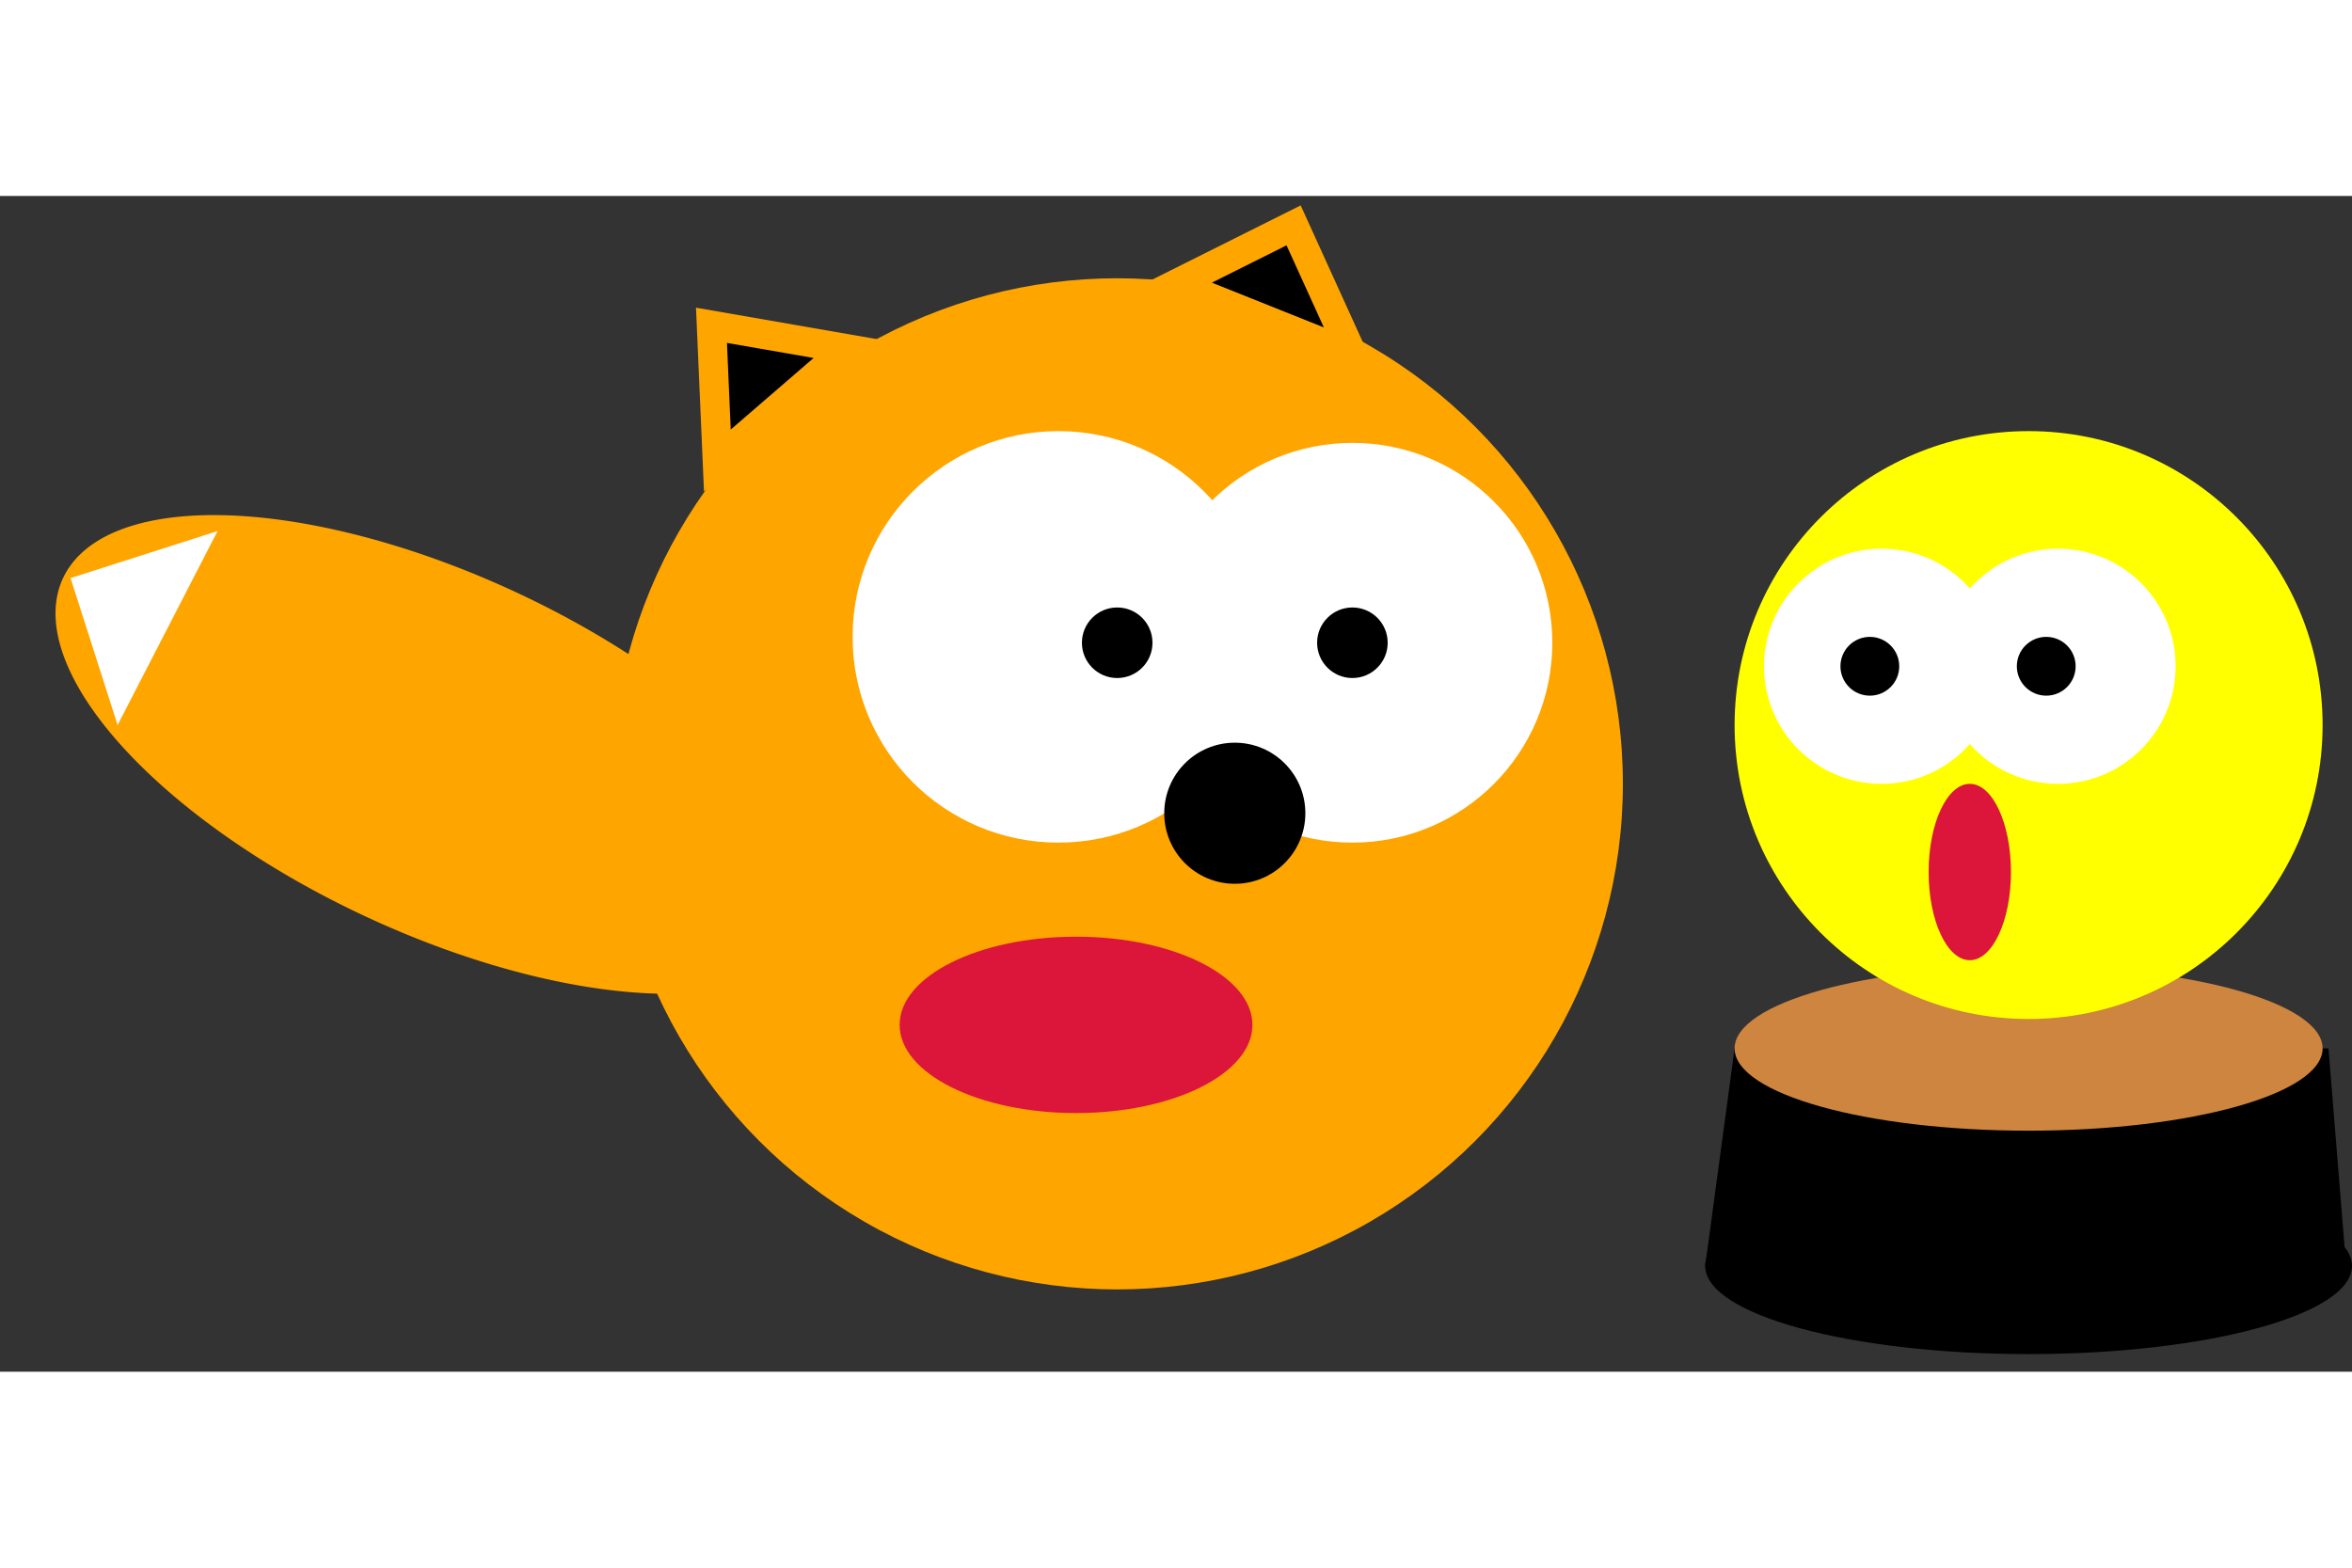 <svg width="450" height="300" viewBox="0 0 400 200"><rect x="0" y="0" width="400" height="200" fill="#333333" stroke="none"/> xmlns="http://www.w3.org/2000/svg">
		
		<path d="M 40 110 A 14 6 25 0 0 110 80 A 14 6 25 0 0 40 110" fill="orange" filter="drop-shadow(5px 30px 5px lightgray)"/>
		<circle cx="190" cy="100" r="86" fill="orange" filter="drop-shadow(5px 30px 5px lightgray)"/>
		 <polygon points="12,65 37,57 20,90" fill="white" />
		<polygon points="122,45 121,22 144,26" stroke="orange" stroke-width="5" fill="black" />
		<polygon points="200,15 220,5 230,27" stroke="orange" stroke-width="5" fill="black" />
		<circle cx="180" cy="75" r="35" fill="white"/>
		<circle cx="230" cy="76" r="34" fill="white"/>
		<circle cx="230" cy="76" r="6" fill="black"/>
		<circle cx="190" cy="76" r="6" fill="black"/>
		<circle cx="210" cy="105" r="12" fill="black"/>
		<ellipse cx="183" cy="141" rx="30" ry="15" fill="rgb(220,21,59)" />
		
		<ellipse cx="345" cy="182" rx="55" ry="15" fill="broun" />
		<polygon points="290,182 399,182 396,145 295,145"  fill="broun" />
		<ellipse cx="345" cy="145" rx="50" ry="14" fill="peru" />
		<circle cx="320" cy="80" r="20" fill="white" filter="drop-shadow(20px 60px 5px gray)"/>
		<circle cx="345" cy="90" r="50" fill="yellow" />
		<circle cx="350" cy="80" r="20" fill="white"/>
		<circle cx="320" cy="80" r="20" fill="white"/>
		<circle cx="318" cy="80" r="5" fill="black"/>
		<circle cx="348" cy="80" r="5" fill="black"/>
		<ellipse cx="335" cy="115" rx="7" ry="15" fill="rgb(220,21,59)" />
		<ellipse cx="345" cy="120" rx="45" ry="14" fill="none" />
	</svg>